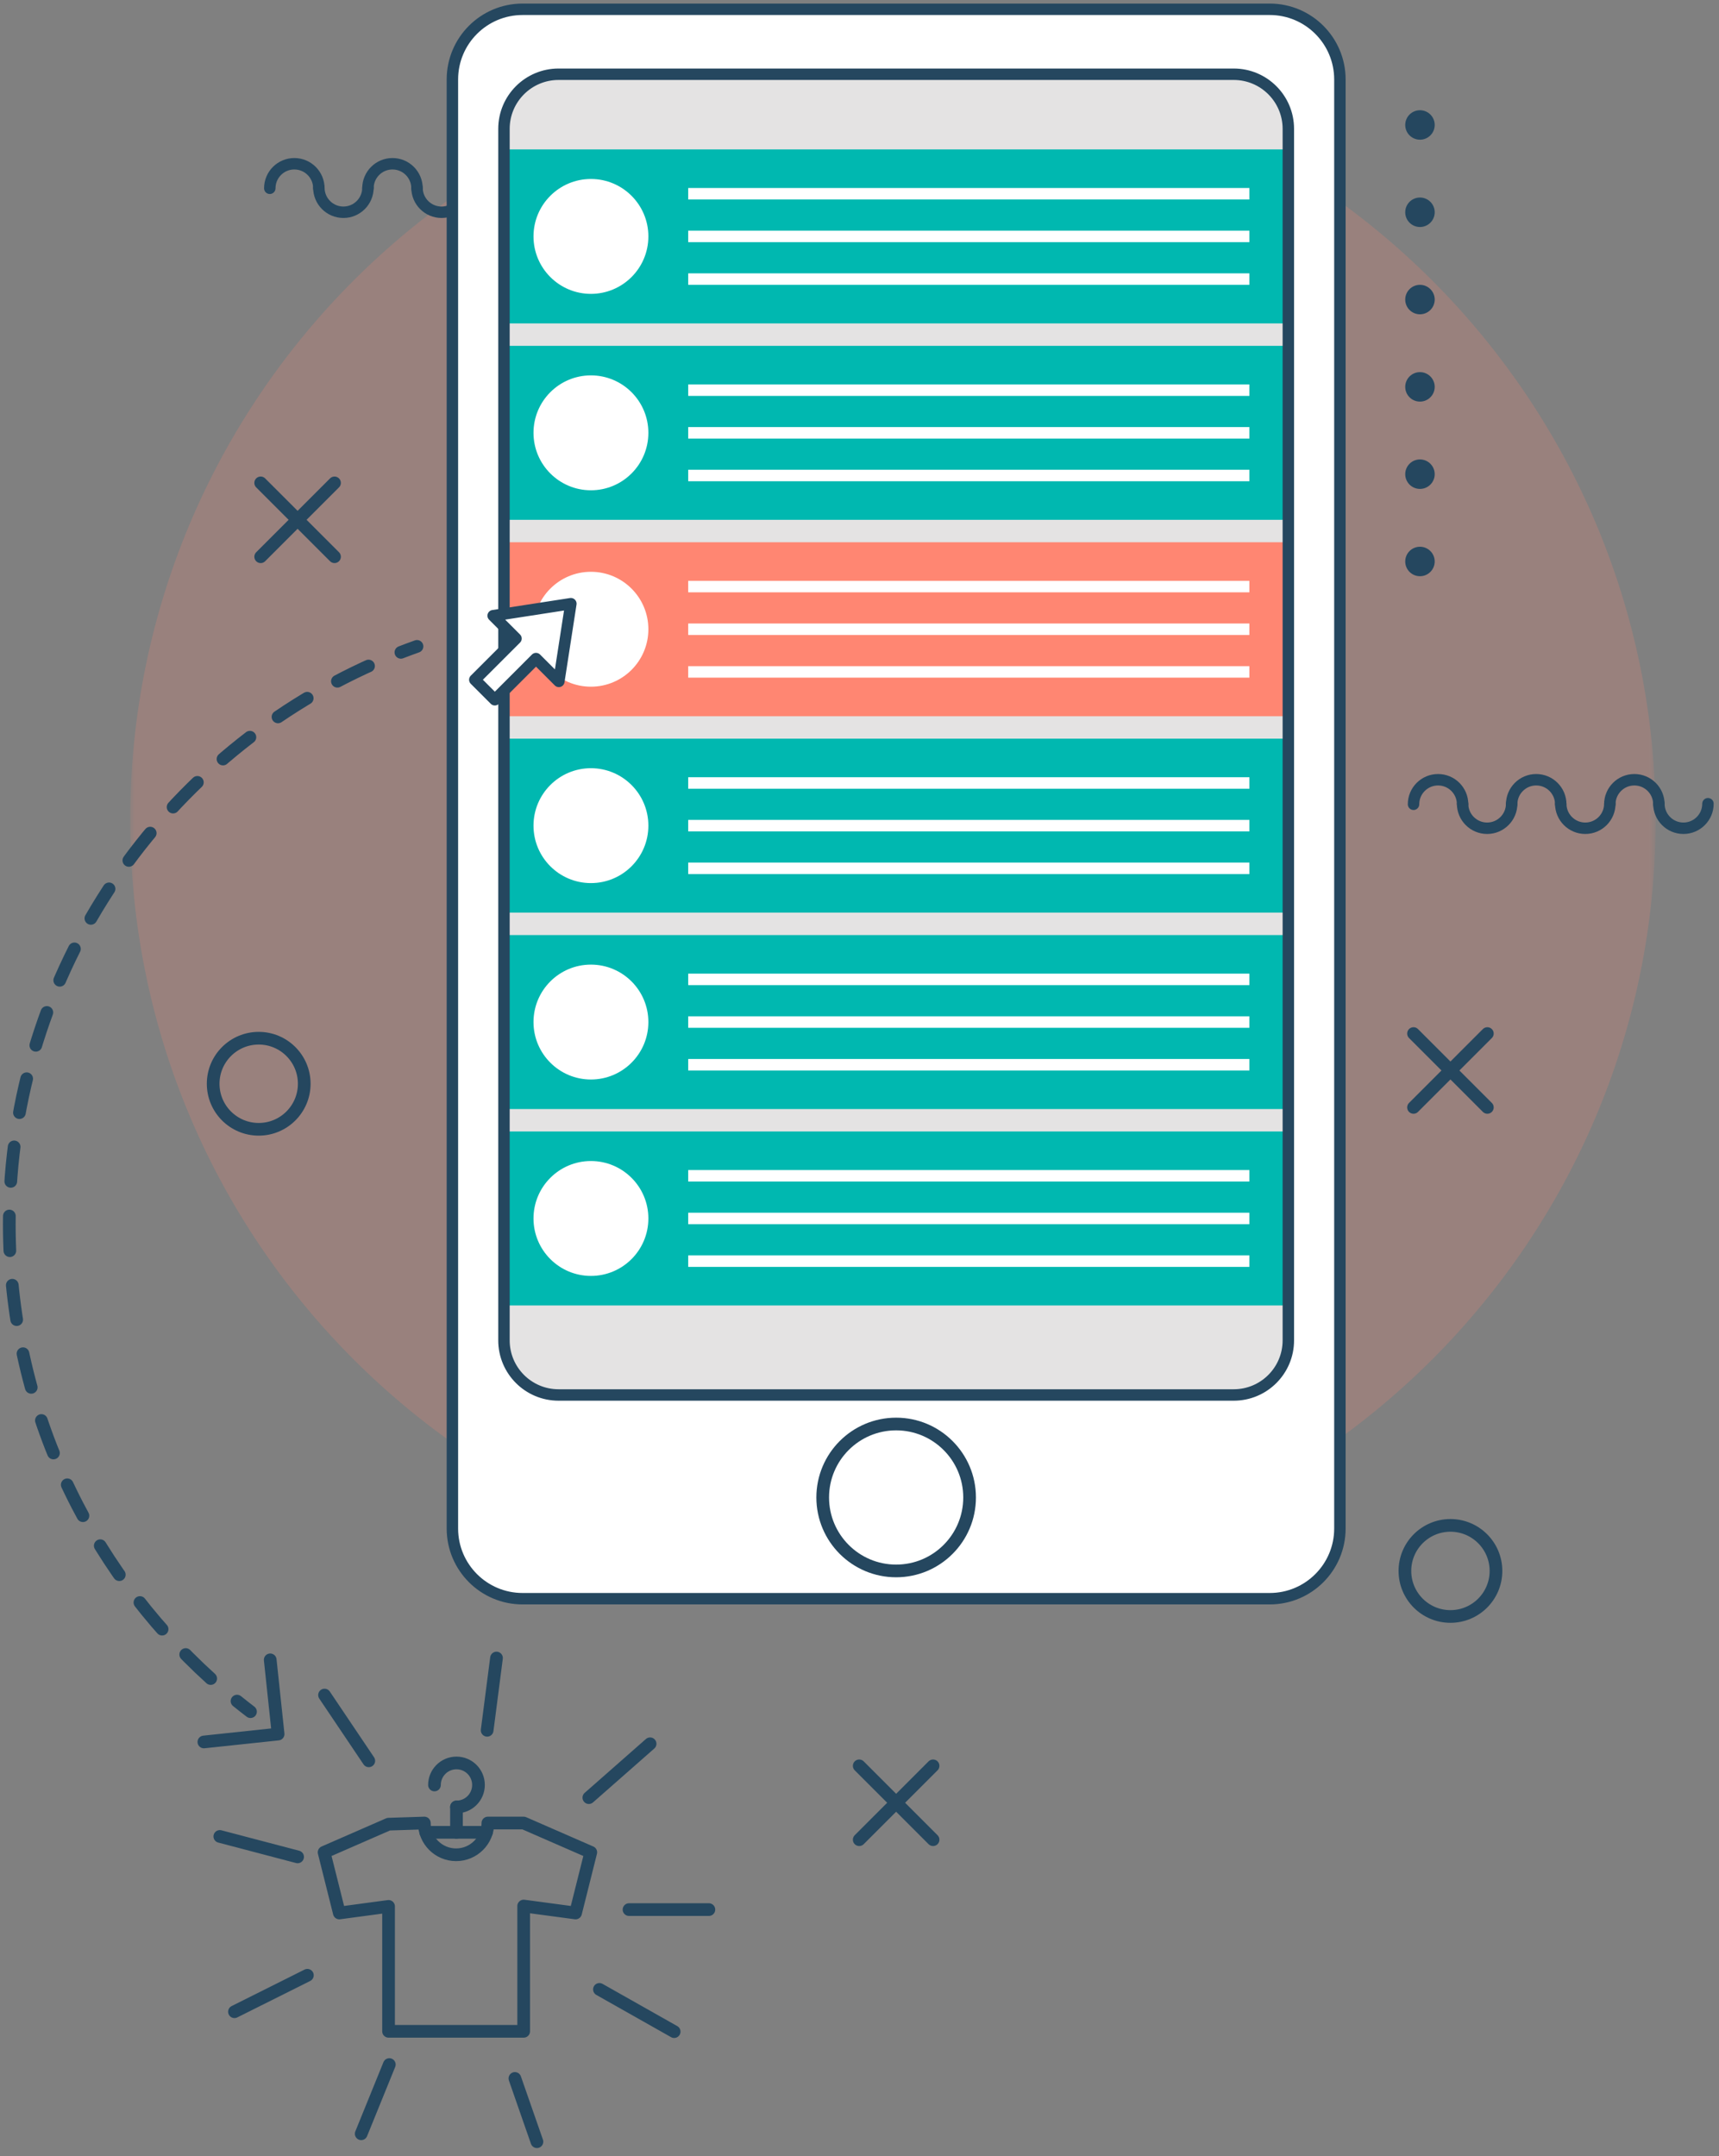<svg width="185" height="232" viewBox="0 0 185 232" fill="none" xmlns="http://www.w3.org/2000/svg">
<rect x="0" y="0" width="185" height="232" fill="#808080" stroke="none"/>
<mask id="mask0_1_1177" style="mask-type:luminance" maskUnits="userSpaceOnUse" x="14" y="6" width="165" height="165">
<path d="M14.01 6.143H178.184V170.316H14.01V6.143Z" fill="white"/>
</mask>
<g mask="url(#mask0_1_1177)">
<g opacity="0.2">
<path d="M178.184 88.229C178.184 42.895 141.433 6.142 96.097 6.142C50.762 6.142 14.01 42.895 14.01 88.229C14.01 133.564 50.762 170.316 96.097 170.316C141.433 170.316 178.184 133.564 178.184 88.229Z" fill="#FF8672"/>
</g>
</g>
<path d="M29.035 20.26C29.035 18.802 30.217 17.62 31.675 17.62C33.135 17.62 34.316 18.802 34.316 20.26" stroke="#25475F" stroke-width="1.231" stroke-miterlimit="10" stroke-linecap="round" stroke-linejoin="round"/>
<path d="M39.598 20.199C39.598 21.658 38.415 22.839 36.958 22.839C35.498 22.839 34.317 21.658 34.317 20.199" stroke="#25475F" stroke-width="1.231" stroke-miterlimit="10" stroke-linecap="round" stroke-linejoin="round"/>
<path d="M39.598 20.26C39.598 18.802 40.781 17.62 42.238 17.62C43.697 17.62 44.879 18.802 44.879 20.26" stroke="#25475F" stroke-width="1.231" stroke-miterlimit="10" stroke-linecap="round" stroke-linejoin="round"/>
<path d="M50.16 20.199C50.16 21.658 48.978 22.839 47.52 22.839C46.062 22.839 44.879 21.658 44.879 20.199" stroke="#25475F" stroke-width="1.231" stroke-miterlimit="10" stroke-linecap="round" stroke-linejoin="round"/>
<path d="M50.16 20.26C50.16 18.802 51.343 17.62 52.8 17.62C54.259 17.62 55.442 18.802 55.442 20.26" stroke="#25475F" stroke-width="1.231" stroke-miterlimit="10" stroke-linecap="round" stroke-linejoin="round"/>
<path d="M60.723 20.199C60.723 21.658 59.54 22.839 58.083 22.839C56.624 22.839 55.441 21.658 55.441 20.199" stroke="#25475F" stroke-width="1.231" stroke-miterlimit="10" stroke-linecap="round" stroke-linejoin="round"/>
<path d="M136.649 172.024H56.239C52.069 172.024 48.687 168.643 48.687 164.472V8.552C48.687 4.381 52.069 1 56.239 1H136.649C140.819 1 144.201 4.381 144.201 8.552V164.472C144.201 168.643 140.819 172.024 136.649 172.024Z" fill="white"/>
<path d="M136.649 172.024H56.239C52.069 172.024 48.687 168.643 48.687 164.472V8.552C48.687 4.381 52.069 1 56.239 1H136.649C140.819 1 144.201 4.381 144.201 8.552V164.472C144.201 168.643 140.819 172.024 136.649 172.024Z" stroke="#25475F" stroke-width="1.231" stroke-miterlimit="10" stroke-linecap="round" stroke-linejoin="round"/>
<path d="M132.774 150.103H60.113C56.868 150.103 54.237 147.473 54.237 144.226V13.866C54.237 10.619 56.868 7.989 60.113 7.989H132.774C136.02 7.989 138.652 10.619 138.652 13.866V144.226C138.652 147.473 136.02 150.103 132.774 150.103Z" fill="#E4E3E3"/>
<path d="M138.877 34.799H54.462V16.079H138.877V34.799Z" fill="#00B8B0"/>
<path d="M69.778 25.439C69.778 28.853 67.01 31.621 63.596 31.621C60.183 31.621 57.416 28.853 57.416 25.439C57.416 22.026 60.183 19.258 63.596 19.258C67.01 19.258 69.778 22.026 69.778 25.439Z" fill="white"/>
<path d="M134.461 21.465H74.065V20.229H134.461V21.465Z" fill="white"/>
<path d="M134.461 26.058H74.065V24.822H134.461V26.058Z" fill="white"/>
<path d="M134.461 30.649H74.065V29.413H134.461V30.649Z" fill="white"/>
<path d="M138.877 55.933H54.462V37.213H138.877V55.933Z" fill="#00B8B0"/>
<path d="M69.778 46.573C69.778 49.988 67.01 52.755 63.596 52.755C60.183 52.755 57.416 49.988 57.416 46.573C57.416 43.16 60.183 40.392 63.596 40.392C67.01 40.392 69.778 43.16 69.778 46.573Z" fill="white"/>
<path d="M134.461 42.6H74.065V41.364H134.461V42.6Z" fill="white"/>
<path d="M134.461 47.191H74.065V45.955H134.461V47.191Z" fill="white"/>
<path d="M134.461 51.783H74.065V50.547H134.461V51.783Z" fill="white"/>
<path d="M138.877 77.068H54.462V58.348H138.877V77.068Z" fill="#FF8672"/>
<path d="M69.778 67.708C69.778 71.121 67.01 73.889 63.596 73.889C60.183 73.889 57.416 71.121 57.416 67.708C57.416 64.294 60.183 61.526 63.596 61.526C67.01 61.526 69.778 64.294 69.778 67.708Z" fill="white"/>
<path d="M134.461 63.735H74.065V62.499H134.461V63.735Z" fill="white"/>
<path d="M134.461 68.326H74.065V67.09H134.461V68.326Z" fill="white"/>
<path d="M134.461 72.917H74.065V71.681H134.461V72.917Z" fill="white"/>
<path d="M138.877 98.201H54.462V79.481H138.877V98.201Z" fill="#00B8B0"/>
<path d="M69.778 88.842C69.778 92.255 67.01 95.023 63.596 95.023C60.183 95.023 57.416 92.255 57.416 88.842C57.416 85.428 60.183 82.66 63.596 82.66C67.01 82.66 69.778 85.428 69.778 88.842Z" fill="white"/>
<path d="M134.461 84.868H74.065V83.632H134.461V84.868Z" fill="white"/>
<path d="M134.461 89.46H74.065V88.224H134.461V89.46Z" fill="white"/>
<path d="M134.461 94.051H74.065V92.815H134.461V94.051Z" fill="white"/>
<path d="M138.877 119.335H54.462V100.615H138.877V119.335Z" fill="#00B8B0"/>
<path d="M69.778 109.976C69.778 113.389 67.01 116.157 63.596 116.157C60.183 116.157 57.416 113.389 57.416 109.976C57.416 106.561 60.183 103.794 63.596 103.794C67.01 103.794 69.778 106.561 69.778 109.976Z" fill="white"/>
<path d="M134.461 106.001H74.065V104.765H134.461V106.001Z" fill="white"/>
<path d="M134.461 110.593H74.065V109.357H134.461V110.593Z" fill="white"/>
<path d="M134.461 115.185H74.065V113.949H134.461V115.185Z" fill="white"/>
<path d="M138.877 140.469H54.462V121.749H138.877V140.469Z" fill="#00B8B0"/>
<path d="M69.778 131.11C69.778 134.523 67.01 137.291 63.596 137.291C60.183 137.291 57.416 134.523 57.416 131.11C57.416 127.695 60.183 124.929 63.596 124.929C67.01 124.929 69.778 127.695 69.778 131.11Z" fill="white"/>
<path d="M134.461 127.136H74.065V125.9H134.461V127.136Z" fill="white"/>
<path d="M134.461 131.728H74.065V130.492H134.461V131.728Z" fill="white"/>
<path d="M134.461 136.32H74.065V135.084H134.461V136.32Z" fill="white"/>
<path d="M132.774 150.103H60.113C56.868 150.103 54.237 147.473 54.237 144.226V13.866C54.237 10.619 56.868 7.989 60.113 7.989H132.774C136.02 7.989 138.652 10.619 138.652 13.866V144.226C138.652 147.473 136.02 150.103 132.774 150.103Z" stroke="#25475F" stroke-width="1.231" stroke-miterlimit="10" stroke-linecap="round" stroke-linejoin="round"/>
<path d="M104.348 161.131C104.348 156.767 100.809 153.227 96.444 153.227C92.079 153.227 88.54 156.767 88.54 161.131C88.54 165.496 92.079 169.036 96.444 169.036C100.809 169.036 104.348 165.496 104.348 161.131Z" stroke="#25475F" stroke-width="1.365" stroke-miterlimit="10" stroke-linecap="round" stroke-linejoin="round"/>
<path d="M60.144 73.321L61.437 64.958L53.074 66.25L55.532 68.709L51.098 73.141L53.254 75.297L57.686 70.864L60.144 73.321Z" fill="white"/>
<path d="M60.144 73.321L61.437 64.958L53.074 66.25L55.532 68.709L51.098 73.141L53.254 75.297L57.686 70.864L60.144 73.321Z" stroke="#25475F" stroke-width="1.231" stroke-miterlimit="10" stroke-linecap="round" stroke-linejoin="round"/>
<path d="M32.742 116.615C32.742 119.322 30.548 121.515 27.843 121.515C25.136 121.515 22.941 119.322 22.941 116.615C22.941 113.908 25.136 111.714 27.843 111.714C30.548 111.714 32.742 113.908 32.742 116.615Z" stroke="#25475F" stroke-width="1.365" stroke-miterlimit="10" stroke-linecap="round" stroke-linejoin="round"/>
<path d="M160.998 169.036C160.998 171.741 158.804 173.936 156.097 173.936C153.39 173.936 151.197 171.741 151.197 169.036C151.197 166.329 153.39 164.134 156.097 164.134C158.804 164.134 160.998 166.329 160.998 169.036Z" stroke="#25475F" stroke-width="1.365" stroke-miterlimit="10" stroke-linecap="round" stroke-linejoin="round"/>
<path d="M152.124 119.159L160.07 111.212" stroke="#25475F" stroke-width="1.365" stroke-miterlimit="10" stroke-linecap="round" stroke-linejoin="round"/>
<path d="M152.124 111.212L160.07 119.159" stroke="#25475F" stroke-width="1.365" stroke-miterlimit="10" stroke-linecap="round" stroke-linejoin="round"/>
<path d="M28.054 59.907L36.001 51.96" stroke="#25475F" stroke-width="1.365" stroke-miterlimit="10" stroke-linecap="round" stroke-linejoin="round"/>
<path d="M28.054 51.959L36.001 59.906" stroke="#25475F" stroke-width="1.365" stroke-miterlimit="10" stroke-linecap="round" stroke-linejoin="round"/>
<path d="M92.47 197.955L100.417 190.008" stroke="#25475F" stroke-width="1.365" stroke-miterlimit="10" stroke-linecap="round" stroke-linejoin="round"/>
<path d="M92.47 190.008L100.417 197.955" stroke="#25475F" stroke-width="1.365" stroke-miterlimit="10" stroke-linecap="round" stroke-linejoin="round"/>
<path d="M26.959 184.18C26.469 183.807 25.986 183.427 25.508 183.042" stroke="#25475F" stroke-width="1.365" stroke-linecap="round" stroke-linejoin="round"/>
<path d="M22.676 180.614C9.363 168.546 1 151.114 1 131.727C1 104.353 17.676 80.871 41.425 70.89" stroke="#25475F" stroke-width="1.365" stroke-linecap="round" stroke-linejoin="round" stroke-dasharray="3.73 3.73"/>
<path d="M43.145 70.195C43.719 69.972 44.297 69.758 44.879 69.551" stroke="#25475F" stroke-width="1.365" stroke-linecap="round" stroke-linejoin="round"/>
<path d="M29.081 178.602L29.93 186.59L21.942 187.439" stroke="#25475F" stroke-width="1.365" stroke-miterlimit="10" stroke-linecap="round" stroke-linejoin="round"/>
<path d="M56.358 196.161H52.506C52.506 198.049 50.976 199.578 49.088 199.578C47.2 199.578 45.669 198.049 45.669 196.161L41.817 196.285L34.88 199.314L36.517 205.841L41.817 205.131V218.575H56.358V205.093L61.944 205.841L63.581 199.314L56.358 196.161Z" stroke="#25475F" stroke-width="1.365" stroke-miterlimit="10" stroke-linecap="round" stroke-linejoin="round"/>
<path d="M45.818 197.162H52.356" stroke="#25475F" stroke-width="1.365" stroke-miterlimit="10" stroke-linecap="round" stroke-linejoin="round"/>
<path d="M49.127 197.162V194.433" stroke="#25475F" stroke-width="1.365" stroke-miterlimit="10" stroke-linecap="round" stroke-linejoin="round"/>
<path d="M49.127 194.433C50.434 194.433 51.495 193.373 51.495 192.066C51.495 190.757 50.434 189.697 49.127 189.697C47.82 189.697 46.758 190.757 46.758 192.066" stroke="#25475F" stroke-width="1.365" stroke-miterlimit="10" stroke-linecap="round" stroke-linejoin="round"/>
<path d="M67.695 205.477H76.29" stroke="#25475F" stroke-width="1.365" stroke-miterlimit="10" stroke-linecap="round" stroke-linejoin="round"/>
<path d="M63.371 193.43L69.964 187.633" stroke="#25475F" stroke-width="1.365" stroke-miterlimit="10" stroke-linecap="round" stroke-linejoin="round"/>
<path d="M52.428 186.183L53.433 178.408" stroke="#25475F" stroke-width="1.365" stroke-miterlimit="10" stroke-linecap="round" stroke-linejoin="round"/>
<path d="M39.689 189.468L34.926 182.392" stroke="#25475F" stroke-width="1.365" stroke-miterlimit="10" stroke-linecap="round" stroke-linejoin="round"/>
<path d="M32.028 199.805L23.657 197.604" stroke="#25475F" stroke-width="1.365" stroke-miterlimit="10" stroke-linecap="round" stroke-linejoin="round"/>
<path d="M33.081 212.543L25.234 216.467" stroke="#25475F" stroke-width="1.365" stroke-miterlimit="10" stroke-linecap="round" stroke-linejoin="round"/>
<path d="M41.899 222.15L38.873 229.597" stroke="#25475F" stroke-width="1.365" stroke-miterlimit="10" stroke-linecap="round" stroke-linejoin="round"/>
<path d="M55.414 223.644L57.786 230.452" stroke="#25475F" stroke-width="1.365" stroke-miterlimit="10" stroke-linecap="round" stroke-linejoin="round"/>
<path d="M64.511 214.062L72.554 218.608" stroke="#25475F" stroke-width="1.365" stroke-miterlimit="10" stroke-linecap="round" stroke-linejoin="round"/>
<path d="M152.124 86.542C152.124 85.083 153.306 83.902 154.764 83.902C156.222 83.902 157.405 85.083 157.405 86.542" stroke="#25475F" stroke-width="1.231" stroke-miterlimit="10" stroke-linecap="round" stroke-linejoin="round"/>
<path d="M162.686 86.481C162.686 87.94 161.504 89.122 160.046 89.122C158.588 89.122 157.405 87.94 157.405 86.481" stroke="#25475F" stroke-width="1.231" stroke-miterlimit="10" stroke-linecap="round" stroke-linejoin="round"/>
<path d="M162.687 86.542C162.687 85.083 163.869 83.902 165.327 83.902C166.787 83.902 167.968 85.083 167.968 86.542" stroke="#25475F" stroke-width="1.231" stroke-miterlimit="10" stroke-linecap="round" stroke-linejoin="round"/>
<path d="M173.25 86.481C173.25 87.94 172.067 89.122 170.61 89.122C169.151 89.122 167.968 87.94 167.968 86.481" stroke="#25475F" stroke-width="1.231" stroke-miterlimit="10" stroke-linecap="round" stroke-linejoin="round"/>
<path d="M173.25 86.542C173.25 85.083 174.432 83.902 175.89 83.902C177.348 83.902 178.531 85.083 178.531 86.542" stroke="#25475F" stroke-width="1.231" stroke-miterlimit="10" stroke-linecap="round" stroke-linejoin="round"/>
<path d="M183.812 86.481C183.812 87.94 182.629 89.122 181.172 89.122C179.713 89.122 178.531 87.94 178.531 86.481" stroke="#25475F" stroke-width="1.231" stroke-miterlimit="10" stroke-linecap="round" stroke-linejoin="round"/>
<path d="M154.404 13.446C154.404 14.322 153.693 15.031 152.819 15.031C151.941 15.031 151.232 14.322 151.232 13.446C151.232 12.57 151.941 11.861 152.819 11.861C153.693 11.861 154.404 12.57 154.404 13.446Z" fill="#25475F"/>
<path d="M154.404 22.84C154.404 23.716 153.693 24.426 152.819 24.426C151.941 24.426 151.232 23.716 151.232 22.84C151.232 21.964 151.941 21.254 152.819 21.254C153.693 21.254 154.404 21.964 154.404 22.84Z" fill="#25475F"/>
<path d="M154.404 32.234C154.404 33.11 153.693 33.819 152.819 33.819C151.941 33.819 151.232 33.11 151.232 32.234C151.232 31.358 151.941 30.649 152.819 30.649C153.693 30.649 154.404 31.358 154.404 32.234Z" fill="#25475F"/>
<path d="M154.404 41.628C154.404 42.504 153.693 43.214 152.819 43.214C151.941 43.214 151.232 42.504 151.232 41.628C151.232 40.752 151.941 40.043 152.819 40.043C153.693 40.043 154.404 40.752 154.404 41.628Z" fill="#25475F"/>
<path d="M154.404 51.023C154.404 51.899 153.693 52.608 152.819 52.608C151.941 52.608 151.232 51.899 151.232 51.023C151.232 50.147 151.941 49.436 152.819 49.436C153.693 49.436 154.404 50.147 154.404 51.023Z" fill="#25475F"/>
<path d="M154.404 60.416C154.404 61.292 153.693 62.002 152.819 62.002C151.941 62.002 151.232 61.292 151.232 60.416C151.232 59.541 151.941 58.831 152.819 58.831C153.693 58.831 154.404 59.541 154.404 60.416Z" fill="#25475F"/>
</svg>
